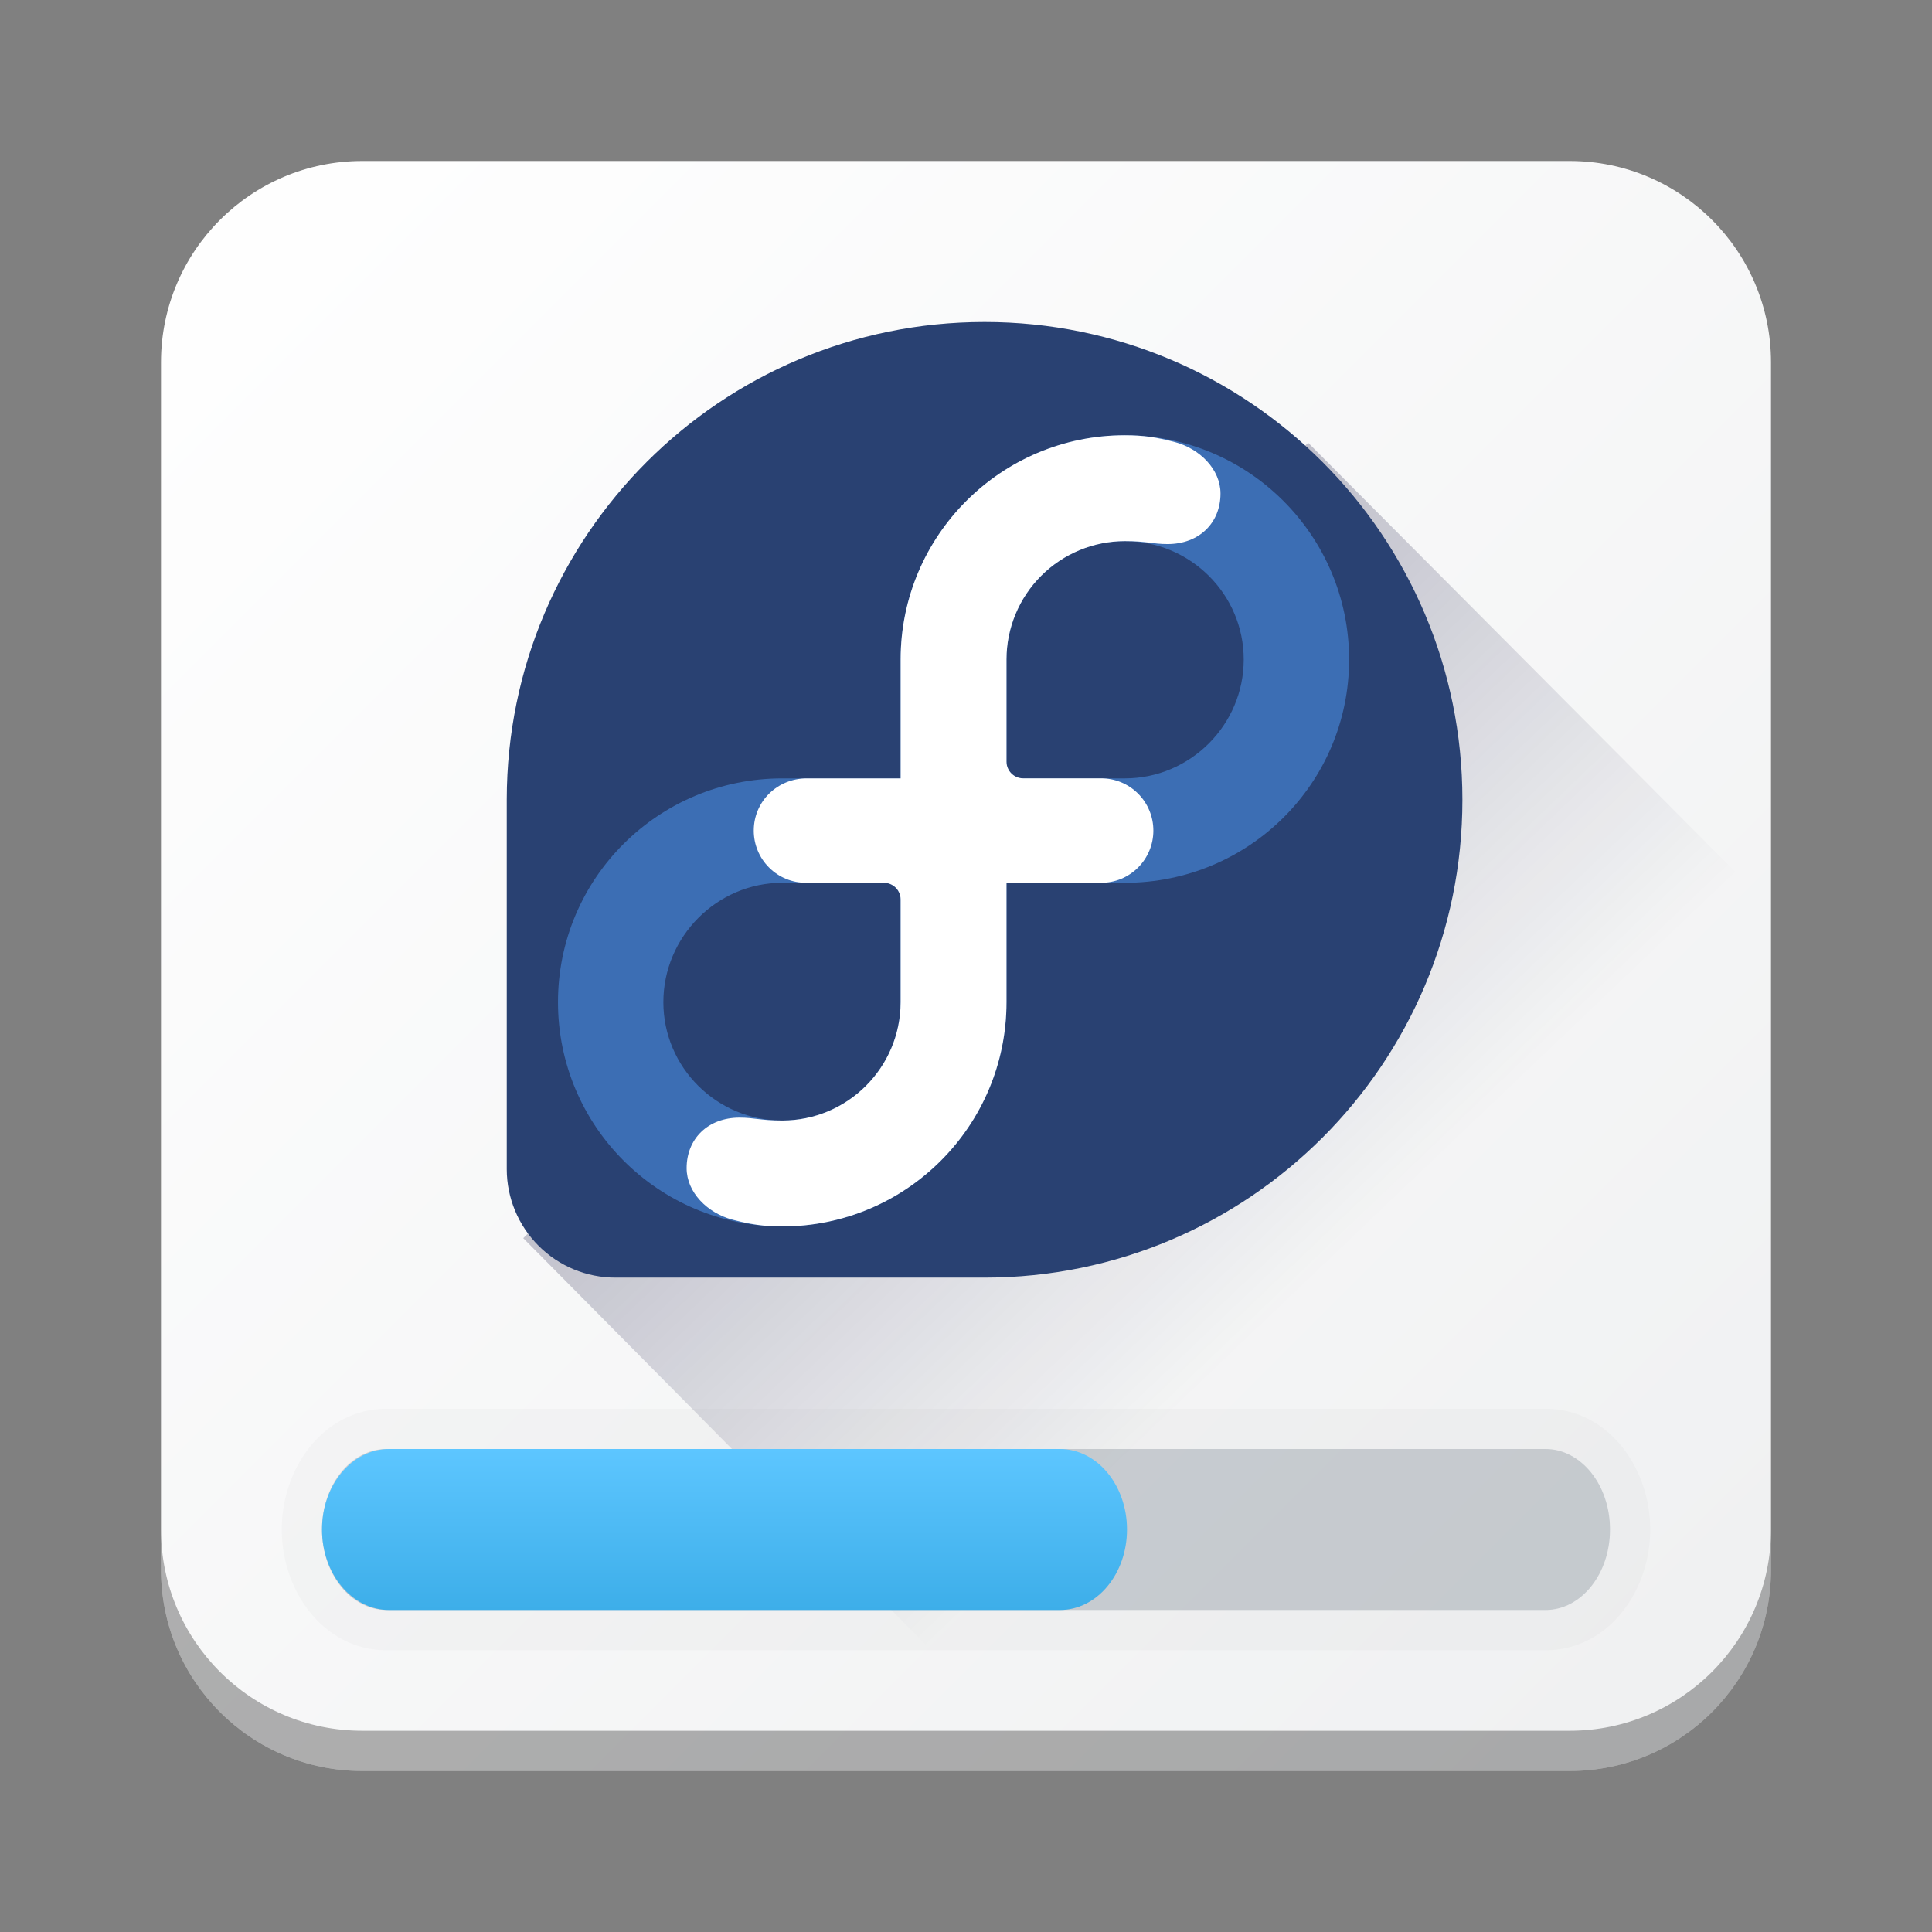 <svg width="48" height="48" viewBox="0 0 48 48" fill="none" xmlns="http://www.w3.org/2000/svg">
<rect x="0" y="0" width="48" height="48" fill="#808080" stroke="none"/>
<path d="M4 9C4 6.239 6.239 4 9 4H39C41.761 4 44 6.239 44 9V39C44 41.761 41.761 44 39 44H9C6.239 44 4 41.761 4 39V9Z" fill="url(#paint0_linear)"/>
<path fill-rule="evenodd" clip-rule="evenodd" d="M4 38V39C4 41.761 6.239 44 9 44H39C41.761 44 44 41.761 44 39V38C44 40.761 41.761 43 39 43H9C6.239 43 4 40.761 4 38Z" fill="black" fill-opacity="0.3"/>
<path d="M32.5 11L13 30.762L26.106 44H44V43.087V22.552L32.5 11Z" fill="url(#paint1_linear)"/>
<path d="M36.333 19.871C36.333 16.594 35.005 13.627 32.858 11.479C30.709 9.33 27.741 8 24.461 8C17.908 8 12.595 13.31 12.59 19.863L12.59 29.049C12.591 29.764 12.877 30.449 13.383 30.954C13.889 31.459 14.574 31.742 15.289 31.742H24.466C31.02 31.739 36.333 26.426 36.333 19.871Z" fill="#294172"/>
<path d="M27.947 10.814C24.87 10.814 22.375 13.309 22.375 16.386V19.339H19.434C16.357 19.339 13.863 21.82 13.863 24.898C13.863 27.975 16.357 30.47 19.434 30.47C22.512 30.47 25.006 27.975 25.006 24.898V21.933H27.947C31.024 21.933 33.518 19.463 33.518 16.386C33.518 13.309 31.024 10.814 27.947 10.814V10.814ZM22.375 24.902C22.374 25.682 22.063 26.428 21.512 26.979C20.961 27.529 20.213 27.838 19.434 27.839C17.81 27.839 16.481 26.522 16.481 24.898C16.481 23.274 17.81 21.933 19.434 21.933H21.96C22.07 21.933 22.176 21.976 22.253 22.054C22.331 22.132 22.375 22.238 22.375 22.348V22.348V24.902ZM27.947 19.339H25.421C25.311 19.339 25.206 19.295 25.128 19.217C25.05 19.139 25.006 19.034 25.006 18.924V16.381C25.007 15.601 25.318 14.855 25.869 14.304C26.42 13.754 27.167 13.445 27.946 13.444C29.571 13.444 30.9 14.761 30.9 16.386C30.9 18.01 29.571 19.339 27.947 19.339Z" fill="#3C6EB4"/>
<path d="M22.376 19.339V16.386C22.376 13.309 24.87 10.814 27.947 10.814C28.414 10.814 28.745 10.866 29.178 10.98C29.808 11.145 30.323 11.661 30.323 12.262C30.323 12.988 29.796 13.517 29.008 13.517C28.633 13.517 28.497 13.444 27.947 13.444C27.168 13.444 26.42 13.754 25.869 14.304C25.318 14.855 25.007 15.601 25.006 16.381V18.923C25.006 19.152 25.192 19.338 25.421 19.338H27.354C27.525 19.337 27.694 19.37 27.852 19.435C28.01 19.5 28.153 19.596 28.274 19.716C28.395 19.837 28.491 19.98 28.556 20.138C28.622 20.296 28.655 20.465 28.655 20.636C28.655 20.806 28.622 20.976 28.556 21.133C28.491 21.291 28.395 21.434 28.274 21.555C28.153 21.675 28.01 21.771 27.852 21.836C27.694 21.901 27.525 21.933 27.354 21.933H25.006V24.898C25.006 27.975 22.512 30.47 19.434 30.47C18.968 30.47 18.636 30.417 18.204 30.304C17.574 30.139 17.059 29.622 17.059 29.022C17.059 28.295 17.586 27.767 18.374 27.767C18.749 27.767 18.885 27.839 19.434 27.839C21.057 27.839 22.372 26.525 22.376 24.902V22.348C22.376 22.293 22.365 22.239 22.344 22.189C22.323 22.138 22.293 22.093 22.254 22.054C22.215 22.015 22.169 21.985 22.119 21.964C22.069 21.943 22.015 21.933 21.96 21.933H20.028C19.857 21.933 19.688 21.901 19.53 21.836C19.372 21.771 19.229 21.676 19.108 21.555C18.987 21.435 18.891 21.292 18.826 21.134C18.76 20.976 18.727 20.807 18.727 20.637C18.727 19.91 19.314 19.339 20.042 19.339H22.375H22.376Z" fill="white"/>
<path d="M8 38C8 36.895 8.716 36 9.6 36H38.4C39.284 36 40 36.895 40 38C40 39.105 39.284 40 38.4 40H9.6C8.716 40 8 39.105 8 38Z" fill="#152940" fill-opacity="0.2"/>
<path d="M38.4 35.5H9.6C8.342 35.5 7.5 36.729 7.5 38C7.5 39.271 8.342 40.5 9.6 40.5H38.4C39.658 40.5 40.5 39.271 40.5 38C40.5 36.729 39.658 35.5 38.4 35.5Z" stroke="black" stroke-opacity="0.02"/>
<path d="M8 38C8 36.895 8.746 36 9.667 36H26.333C27.254 36 28 36.895 28 38C28 39.105 27.254 40 26.333 40H9.667C9.206 40 8.789 39.776 8.487 39.413C8.186 39.051 8 38.551 8 38Z" fill="url(#paint2_linear)"/>
<defs>
<linearGradient id="paint0_linear" x1="4" y1="4" x2="44" y2="44" gradientUnits="userSpaceOnUse">
<stop stop-color="white"/>
<stop offset="1" stop-color="#EFF0F1"/>
</linearGradient>
<linearGradient id="paint1_linear" x1="13.26" y1="11.123" x2="44.327" y2="43.688" gradientUnits="userSpaceOnUse">
<stop offset="0.047" stop-color="#00022F" stop-opacity="0.4"/>
<stop offset="0.63" stop-color="#00022F" stop-opacity="0"/>
</linearGradient>
<linearGradient id="paint2_linear" x1="18" y1="36" x2="18" y2="40" gradientUnits="userSpaceOnUse">
<stop stop-color="#5DC6FF"/>
<stop offset="1" stop-color="#3DAEE9"/>
</linearGradient>
</defs>
</svg>
